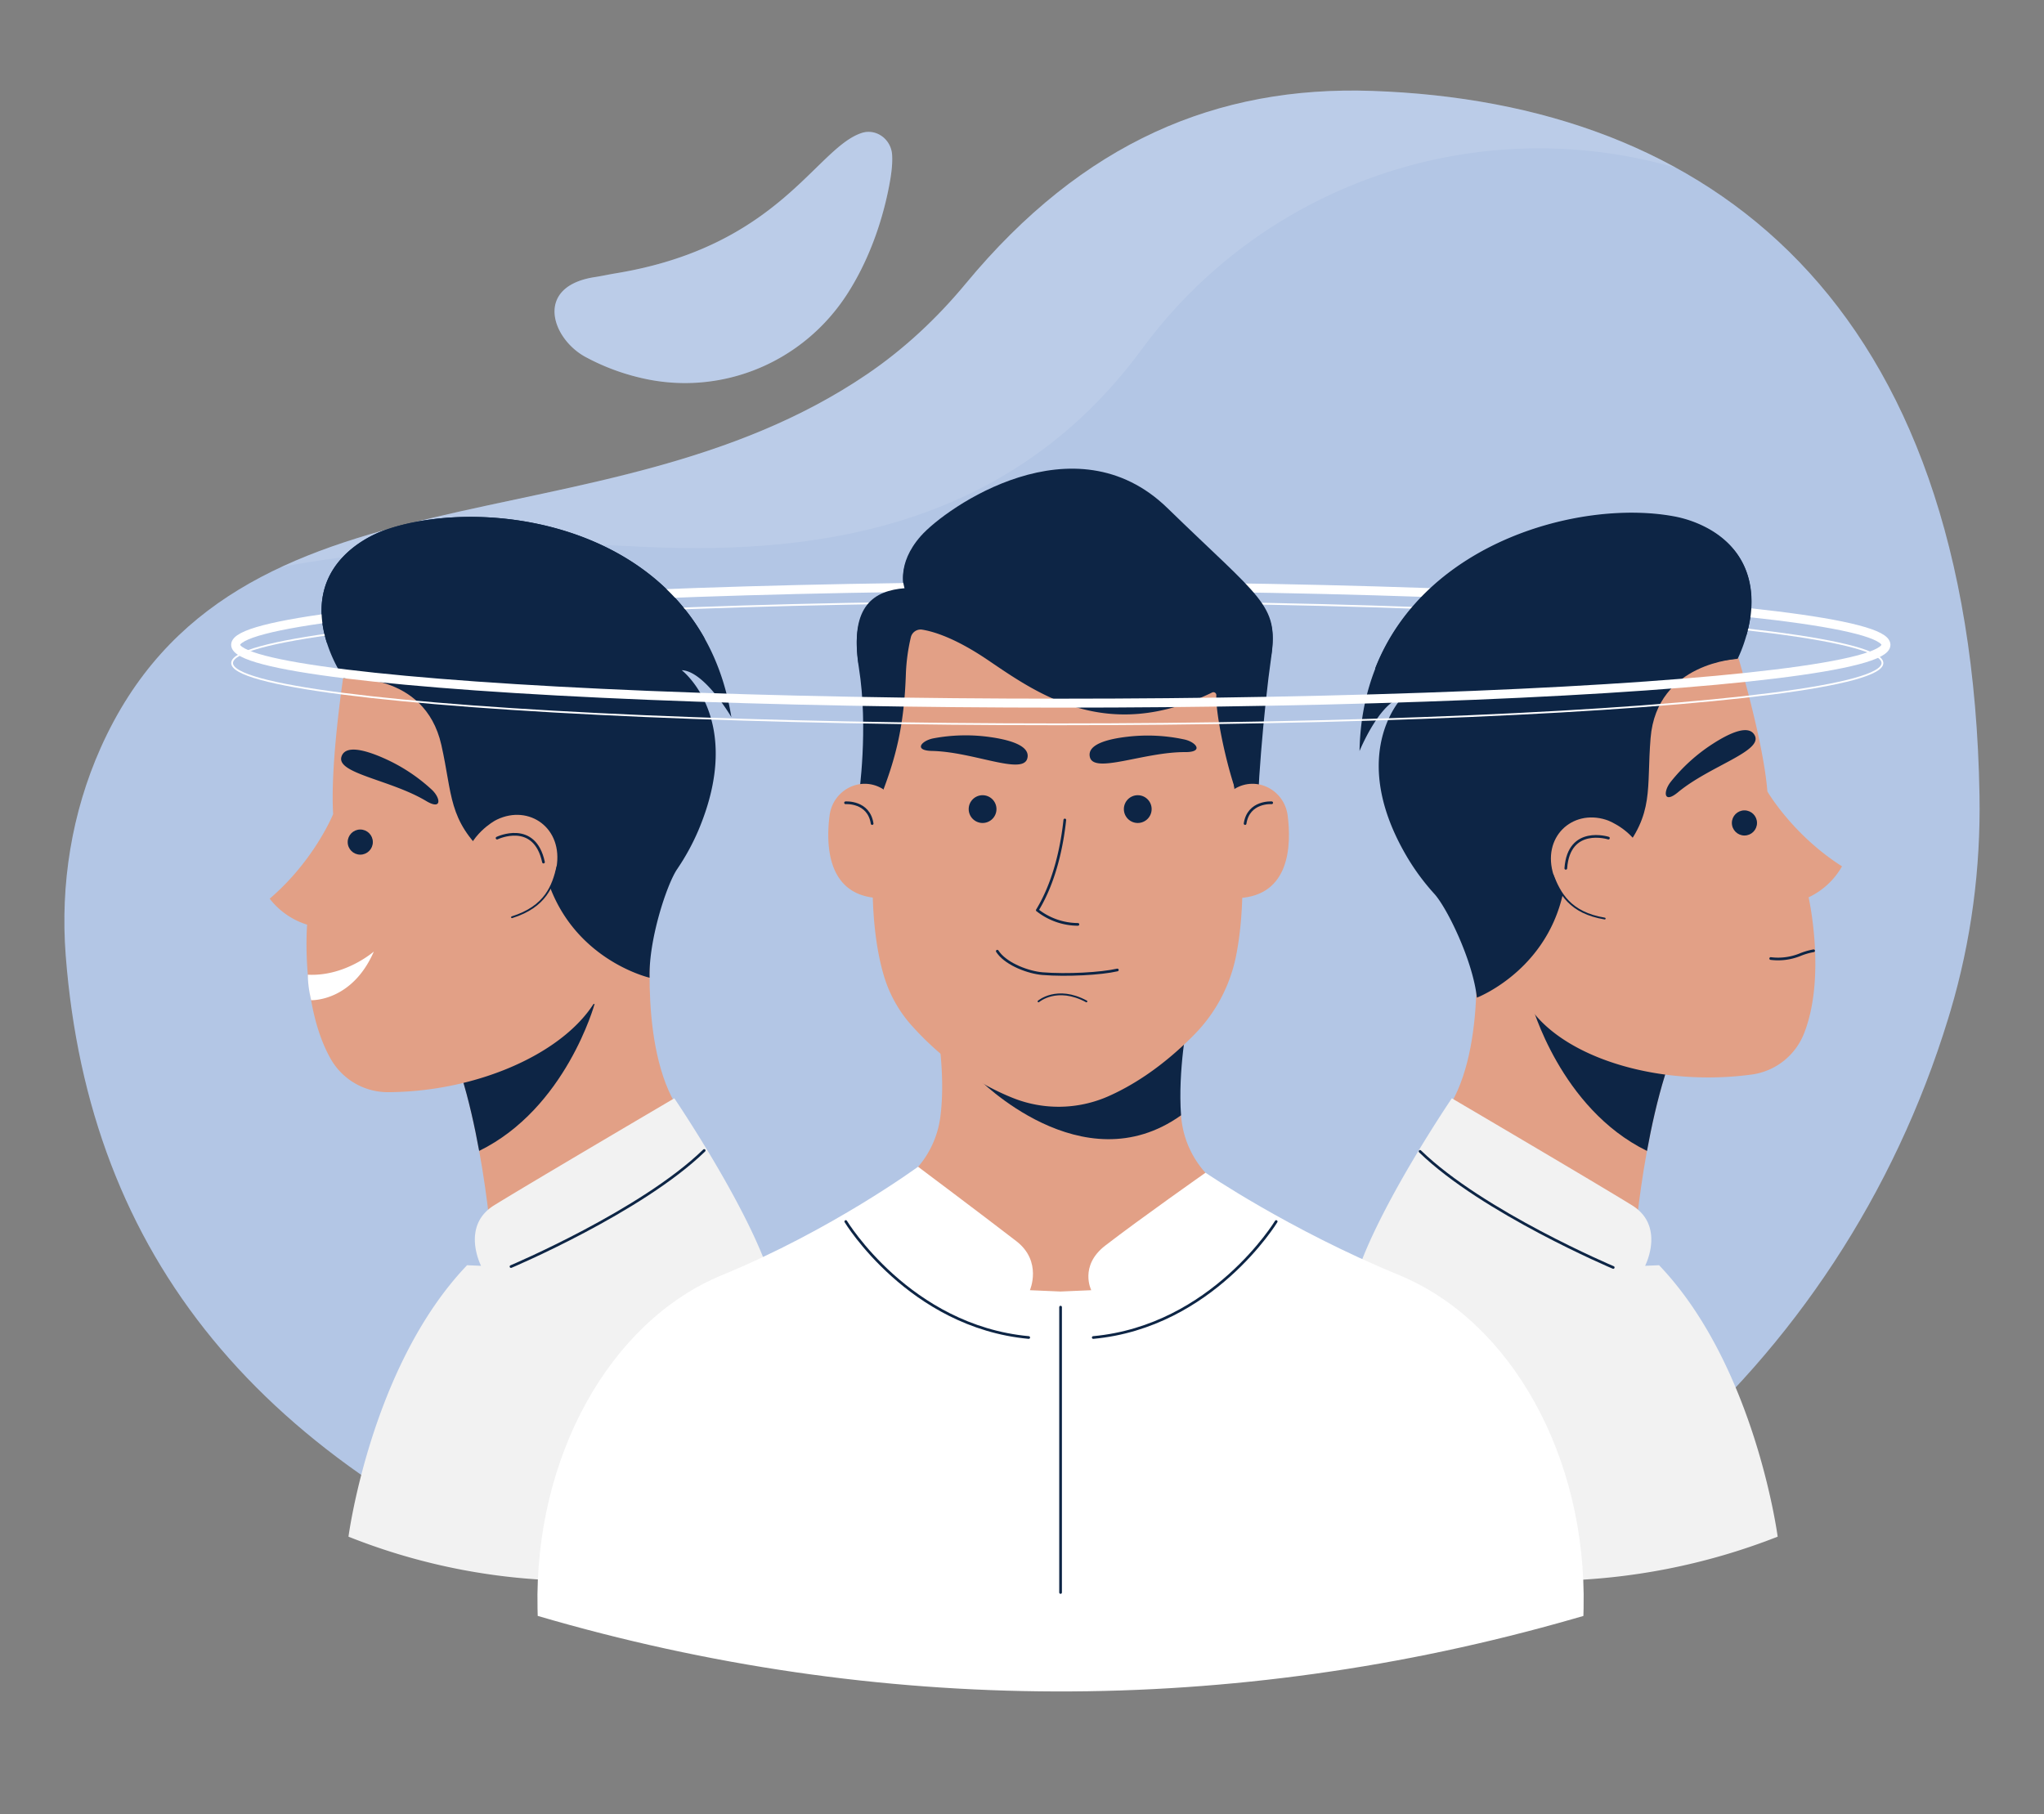 <svg xmlns="http://www.w3.org/2000/svg" viewBox="0 0 2280 2024"><rect x="0" y="0" width="2280" height="2024" fill="#808080" stroke="none"/><defs><style>.cls-1{fill:#b3c6e5;}.cls-2,.cls-5{fill:#fff;}.cls-2{opacity:0.11;}.cls-3{fill:#e2a086;}.cls-4{fill:#0d2545;}.cls-10,.cls-6,.cls-7,.cls-9{fill:none;stroke-miterlimit:10;}.cls-6,.cls-7{stroke:#0d2545;stroke-linecap:round;}.cls-6{stroke-width:3px;}.cls-10,.cls-7{stroke-width:2px;}.cls-8{fill:#f2f2f2;}.cls-10,.cls-9{stroke:#fff;}.cls-9{stroke-width:10px;}</style></defs><title>d_il.5</title><g id="Слой_7" data-name="Слой 7"><path class="cls-1" d="M2175.63,1128q-1.22,4.11-2.48,8.22c-120.31,393-452.15,675.47-847,728.59-224.18,30.16-451.52,1-669.18-85.63C289.84,1633,99.27,1402.7,73.28,1065.78c-6.12-79.35,6.76-159.19,39-231.44,148.19-331.88,557.38-214.51,855.09-417,41.18-28,77.93-62.36,110-101.09,130.73-157.94,280.43-220.67,452.75-214.84,377.46,12.77,668.48,234.25,677.94,785.84C2209.47,968.72,2198.81,1050.06,2175.63,1128Z"/><path class="cls-1" d="M992.64,202.83c-4.95,28-17.24,77.29-46.57,123.58-50.34,79.46-144,116.76-233.29,94.68A247.48,247.48,0,0,1,652.65,398c-37.6-20.75-56.89-78.63,11.1-88.92,7.09-1.07,14.84-2.81,23.56-4.25C869,274.85,910.16,165.22,961.06,148.38c16.2-5.37,33,6.83,34.06,24.41C995.74,182.85,994.27,193.61,992.64,202.83Z"/><path class="cls-2" d="M992.64,202.83c-4.95,28-17.24,77.29-46.57,123.58-50.34,79.46-144,116.76-233.29,94.68A247.48,247.48,0,0,1,652.65,398c-37.6-20.75-56.89-78.63,11.1-88.92,7.09-1.07,14.84-2.81,23.56-4.25C869,274.85,910.16,165.22,961.06,148.38c16.2-5.37,33,6.83,34.06,24.41C995.74,182.85,994.27,193.61,992.64,202.83Z"/><path class="cls-2" d="M1530.13,101.37c-172.33-5.83-322,56.9-452.75,214.84-32.06,38.73-68.81,73.08-110,101.09C761.76,557.19,503,544.47,313.69,632.58c0,0,168.82-35.08,392.81-23.08,188.89,10.12,414.76-12.47,567.27-220.08C1407,208,1638.24,126.36,1856,183.43q6.7,1.75,13.51,3.64h0C1770.55,132.7,1655.08,105.6,1530.13,101.37Z"/></g><g id="Слой_4" data-name="Слой 4"><path class="cls-3" d="M727.94,1027.34s-16.92,130.6,25,203.5-204.3,158.81-204.3,158.81-14.84-194.41-68.8-264.73S727.94,1027.34,727.94,1027.34Z"/><path class="cls-4" d="M483.16,1129.61l180.1-9.65s-31.91,116.57-128.79,164C524.46,1228.91,508.25,1165.77,483.16,1129.61Z"/><path class="cls-3" d="M384.32,745.77S368,849.22,371.62,908.2c0,0-20.87,51.73-70.78,94.37a84.23,84.23,0,0,0,41.74,29s-7.36,90.44,26.33,149.78a73.39,73.39,0,0,0,64.21,37.1c122.77-.7,241-65.74,244.3-144.23C681.05,989,852.55,665,384.32,745.77Z"/><path class="cls-4" d="M383.72,756.9s-63.06-88.76,10.93-146.58a127.8,127.8,0,0,1,39.42-20.55c118.48-38.38,348.09.38,381.73,210.25,0,0-29.94-51.39-55.35-52.34,0,0,71,54.24,18.68,178.41a254.41,254.41,0,0,1-23.79,43.52c-11.76,17.4-32,79.43-30.73,121.15,0,0-91.65-20.93-117.06-119.91S505.76,749.94,383.72,756.9Z"/><path class="cls-5" d="M417,1061.56s-32,28.06-73.62,25.82h0a116.73,116.73,0,0,0,2.44,22.52l1.24,5.93S392.49,1117.82,417,1061.56Z"/><path class="cls-4" d="M383.62,756.88s90-8.74,108.69,74.19c12.63,56,7.26,83.48,50.81,123.41s85.3-96.19,85.3-96.19S498.35,696.8,383.62,756.88Z"/><path class="cls-3" d="M570.34,1024.35c37.6-12.06,46.64-35.12,50.39-56.66,7.69-44.06-30.63-70.43-66.24-53.42-1.48.71-2.29,1.19-2.29,1.19s-30,16.34-33.58,46.28"/><path class="cls-6" d="M554.46,935s41.75-20,51.78,26.78"/><path class="cls-7" d="M571.08,1023.29c37.67-11.83,45.64-35.09,50.73-56.35"/><circle class="cls-4" cx="401.86" cy="939.44" r="14.02"/><path class="cls-8" d="M752.19,1225.28S835.46,1348,859.42,1425.45s41.65,288.89,41.65,288.89h0a692,692,0,0,1-512,.14l-.35-.14s25-190.61,132.28-302.84l15.61.67s-22.91-44.28,14.58-67.52,201-119.37,201-119.37"/></g><g id="Слой_5" data-name="Слой 5"><path class="cls-3" d="M1643.71,1027.34s16.91,130.6-25,203.5S1823,1389.65,1823,1389.65s14.84-194.41,68.8-264.73S1643.71,1027.34,1643.71,1027.34Z"/><path class="cls-4" d="M1888.48,1129.61,1708.39,1120s31.9,116.57,128.78,164C1847.18,1228.91,1863.39,1165.77,1888.48,1129.61Z"/><path class="cls-3" d="M1936.18,723.87S1966.8,824,1971.44,882.94c0,0,27.89,48.3,83.26,83.56a84.28,84.28,0,0,1-37.27,34.58s19.92,88.52-5.16,152a73.38,73.38,0,0,1-58.4,45.7c-121.66,16.45-247.78-31.45-262-108.7C1676.32,1006.12,1461.26,709.29,1936.18,723.87Z"/><path class="cls-4" d="M1938.32,734.81s50.06-96.7-31.28-143.62a128.1,128.1,0,0,0-41.91-14.85c-122.68-21.45-344.63,49-348.63,261.51,0,0,22.48-55.07,47.5-59.56,0,0-62.75,63.63,6.42,179.27a254.07,254.07,0,0,0,29.63,39.76c14.08,15.59,42.82,74.18,47.35,115.68,0,0,87.83-33.53,99.17-135.08S1816.52,745,1938.32,734.81Z"/><path class="cls-4" d="M1938.71,735s-90.6,3.68-97.55,88.41c-4.69,57.23,4.47,83.67-33.08,129.29s-97.89-83.33-97.89-83.33S1816.72,691.54,1938.71,735Z"/><path class="cls-3" d="M1790.88,1025.7c-38.91-6.69-51.08-28.27-57.81-49.07-13.76-42.56,20.5-74,58.13-62.15,1.57.5,2.45.86,2.45.86s31.93,12,39.7,41.14"/><path class="cls-6" d="M1794.12,935S1750,921,1746.59,968.73"/><path class="cls-7" d="M1790,1024.75c-39-6.45-50.1-28.37-58.11-48.72"/><circle class="cls-4" cx="1945.85" cy="918.09" r="14.02"/><path class="cls-8" d="M1619.46,1225.28s-83.28,122.69-107.23,200.17-50.89,288.89-50.89,288.89l22,7.86a712.25,712.25,0,0,0,499.58-7.86h0s-25-190.61-132.28-302.84l-15.6.67s22.91-44.28-14.58-67.52-201-119.37-201-119.37"/><path class="cls-4" d="M1860.42,877.21a31.11,31.11,0,0,1,3.34-5.13,194.65,194.65,0,0,1,46.66-42.18c18.23-11.79,40.73-22.56,47.1-9.1,8.32,17.6-50.54,33.8-85.84,63.1C1858.06,895.2,1855.53,886.85,1860.42,877.21Z"/><path class="cls-6" d="M1975.15,1069.35h0a65.56,65.56,0,0,0,32.3-4.08,74,74,0,0,1,15.53-4.57"/></g><g id="Слой_2" data-name="Слой 2"><path class="cls-4" d="M958,887.61s10.93-74.7,0-143,18.22-83.81,51-86.54c0,0-10-26.42,18.22-58.31s171.27-132.09,275.12-31,123.9,107.5,115.7,164-17.31,165.8-14.58,185.84S1062.78,1068.9,958,887.61Z"/><path class="cls-3" d="M1199,1509.86,1503,1413c-55.27-19.66-115.71-72.36-137.7-86.88a106.79,106.79,0,0,1-47.06-74.25c-7.24-52,5.54-113.28,5.54-113.28L1199,1059v-24.29l-19.06,12.14-11.91-7.59v15.19L1043.19,1134s12.78,61.27,5.54,113.28a106.81,106.81,0,0,1-47.05,74.25c-22,14.52-91.41,71.78-146.68,91.44l313,92.3v18.64l20.49-9.32,10.48,4.77Z"/><path class="cls-4" d="M1317.4,1244.27c-3.64-50.11,7.29-105.68,7.29-105.68l-78-47.63L1090.3,1202.44S1207.14,1322.9,1317.4,1244.27Z"/><path class="cls-3" d="M1383,926.33l-31.89-243.24L1184.4,630.25h-9.57l-166.71,52.84L976.23,926.33s-11.25,94.43,10.28,164.12a145.46,145.46,0,0,0,31.36,54.69c39.74,43.88,80.68,67.19,111.45,79.56a137.39,137.39,0,0,0,106.52-1.47c26.39-11.61,59.93-32.15,96-68.66a173.64,173.64,0,0,0,46.72-87.12C1392,1001.69,1383,926.33,1383,926.33Z"/><path class="cls-4" d="M983.07,887.15c15.48-40.08,25.37-75.46,27.37-134.63A212.24,212.24,0,0,1,1016,711h0a11.23,11.23,0,0,1,12.69-8.55c12.69,2.06,37,9.33,73.29,33.94,55.7,37.73,132.67,93.19,250.12,36.17a3.25,3.25,0,0,1,4.67,3.07c-1.17,23.83,16.77,106.19,32.63,131.57,17.3,27.68-.77-65.47-.48-76.11a11.07,11.07,0,0,0-.08-1.72L1371.18,690.1a11.23,11.23,0,0,0-3.21-6.55l-79-78.95a11.25,11.25,0,0,0-5-2.92l-91.29-24.51a11.26,11.26,0,0,0-8,.85L993,676a11.28,11.28,0,0,0-6.13,9.51l-6.93,150.89a12.09,12.09,0,0,1-.31,2.16l-7.49,30.6a11.28,11.28,0,0,0,2,9.51h0C979.76,886.09,979.71,895.85,983.07,887.15Z"/><path class="cls-3" d="M986.63,882.29a6.66,6.66,0,0,0-2.3-2.33h0c-24.39-14.66-55.39,1.23-59,30.07-4.08,32.18-3,89.23,55.05,91.92C1056.35,1005.46,994.63,896,986.63,882.29Z"/><path class="cls-6" d="M943.16,895.6s25.84-1.93,29.67,23.19"/><path class="cls-3" d="M1375.88,880.89s.53-.36,1.49-.94c24.39-14.66,55.38,1.23,59,30.07,4.07,32.18,3,89.23-55.05,91.92C1300.27,1005.69,1375.88,880.89,1375.88,880.89Z"/><path class="cls-6" d="M1418.52,895.6s-25.84-1.93-29.67,23.19"/><path class="cls-5" d="M1560.47,1422.45c-122.38-50.33-215.74-114.15-215.74-114.15s-72.45,50.88-111.87,81.3c-29.34,22.63-15.6,49.77-15.6,49.77l-34.23,1.47-34.23-1.47s14.18-32.12-15.16-54.75c-39.43-30.42-109.58-83-109.58-83S928,1372.12,805.59,1422.45c-125.69,51.69-209.52,203.25-206,371.76q.09,4.23.21,8.52h0C979.34,1914,1375.09,1915.09,1755,1806l11.21-3.22q.12-4.29.21-8.52C1770,1625.7,1686.16,1474.14,1560.47,1422.45Z"/><path class="cls-6" d="M943.44,1362.76s71,117.07,204.06,129.39"/><path class="cls-6" d="M1423.54,1362.76s-71.06,117.07-204.07,129.39"/><line class="cls-6" x1="1183.03" y1="1458.26" x2="1183.03" y2="1776.6"/><path class="cls-6" d="M1112.43,1061.15s.54.83,1.58,2.19c9.74,12.65,33.06,21.59,49,22.87,27.2,2.19,65.29.07,83.36-4.1"/><path class="cls-7" d="M1158.43,1117.18s20.5-17.76,53.44,0"/><path class="cls-6" d="M1187.75,914.78c-2.71,25.63-10.15,67-30.64,100.61a73.61,73.61,0,0,0,45.26,15.87"/><path class="cls-4" d="M1035.56,825.35a30.25,30.25,0,0,1,5.88-1.69,194.51,194.51,0,0,1,62.88-1.38c21.5,3,45.56,9.59,41.57,23.93-5.21,18.76-60.33-7.5-106.2-8.44C1022,837.41,1025.55,829.44,1035.56,825.35Z"/><circle class="cls-4" cx="1096.03" cy="902.64" r="15.49"/><circle class="cls-4" cx="1269.12" cy="902.64" r="15.49"/><path class="cls-4" d="M1326.59,826.72a30,30,0,0,0-5.83-1.84,194.31,194.31,0,0,0-62.83-3c-21.57,2.44-45.8,8.39-42.18,22.83,4.72,18.89,60.5-5.91,106.38-5.65C1339.83,839.13,1336.49,831.07,1326.59,826.72Z"/><path class="cls-4" d="M485.43,885.26a30.38,30.38,0,0,0-4.09-4.55,194.33,194.33,0,0,0-52.55-34.56c-19.82-8.87-43.7-16.07-47.94-1.8C375.31,863,436,870,475.33,893.59,490.51,902.68,491.74,894,485.43,885.26Z"/></g><g id="Слой_6" data-name="Слой 6"><ellipse class="cls-9" cx="1183.27" cy="719.36" rx="920.45" ry="65.09"/><ellipse class="cls-10" cx="1179.34" cy="739.71" rx="920.45" ry="68.35"/><path class="cls-4" d="M364.39,716.34c-9.6-30.83-11.53-73.36,30.26-106a127.8,127.8,0,0,1,39.42-20.55c99.31-32.16,276.67-10.15,351.3,121.39C799.78,736.56,371.78,740.09,364.39,716.34Z"/><path class="cls-4" d="M1948.34,707.75C1961.12,663.49,1953,617,1907,590.51a128.1,128.1,0,0,0-41.91-14.85c-102.82-18-275.37,28.6-330.89,169.28C1523.49,772.1,1941.44,731.65,1948.34,707.75Z"/><path class="cls-4" d="M958,742.76c-10.93-68.33,18.22-83.81,51-86.55,0,0-10-26.42,18.22-58.3s171.27-132.1,275.12-31,123.9,107.5,115.7,164S973.5,583.33,958,742.76Z"/><path class="cls-6" d="M570,1413s145.5-61.5,215.5-129.5"/><path class="cls-6" d="M1799.5,1414S1654,1352.5,1584,1284.5"/></g></svg>